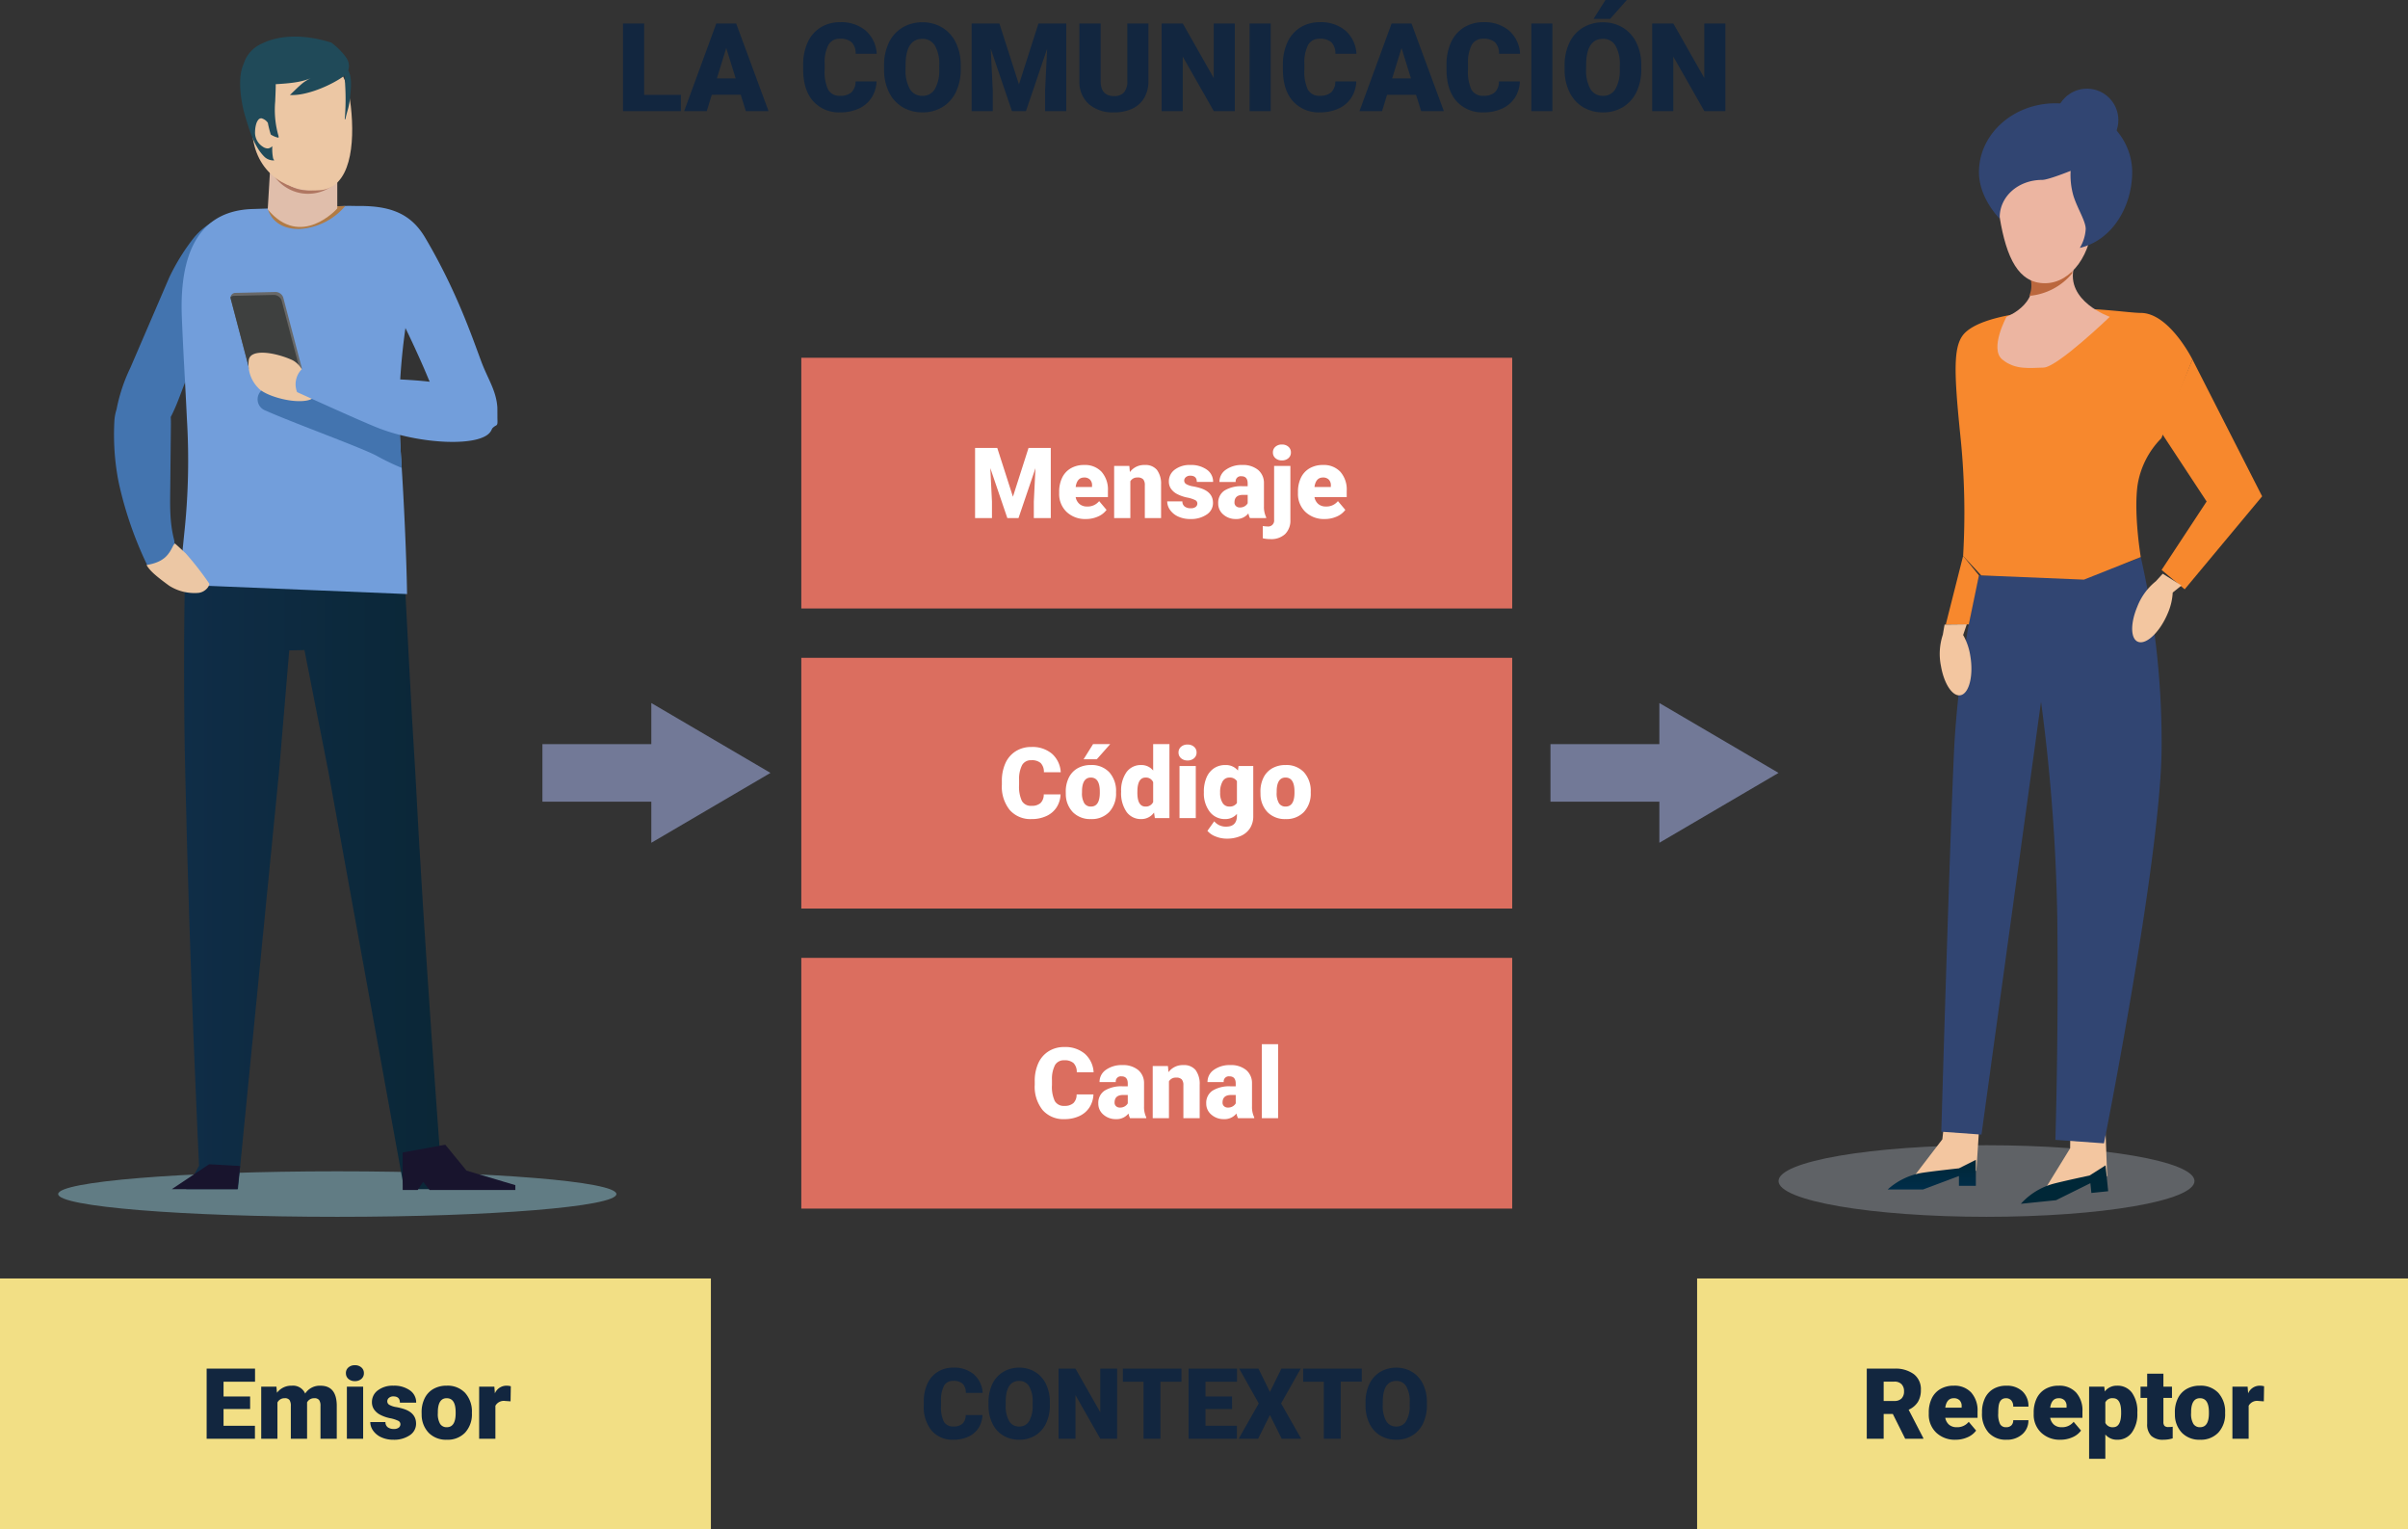 <svg xmlns="http://www.w3.org/2000/svg" xmlns:xlink="http://www.w3.org/1999/xlink" width="586" height="372.041" viewBox="0 0 586 372.041">
  <rect x="0" y="0" width="586" height="372.041" fill="#333333" stroke="none"/>
  <defs>
    <linearGradient id="linear-gradient" y1="0.5" x2="1" y2="0.5" gradientUnits="objectBoundingBox">
      <stop offset="0" stop-color="#0f2d47"/>
      <stop offset="1" stop-color="#0a2635"/>
    </linearGradient>
    <linearGradient id="linear-gradient-2" x1="415.813" y1="1" x2="415.813" gradientUnits="objectBoundingBox">
      <stop offset="0" stop-color="#002d49"/>
      <stop offset="1" stop-color="#002737"/>
    </linearGradient>
    <linearGradient id="linear-gradient-3" x1="412.168" y1="111.834" x2="412.168" y2="111.063" xlink:href="#linear-gradient-2"/>
  </defs>
  <g id="Grupo_87743" data-name="Grupo 87743" transform="translate(-514 -2257.959)">
    <path id="Trazado_111583" data-name="Trazado 111583" d="M0,0H173V61H0Z" transform="translate(709 2345)" fill="#db6e5f"/>
    <path id="Trazado_111584" data-name="Trazado 111584" d="M6.691-17.062,10.5-5.191l3.8-11.871h5.414V0H15.586V-3.984l.4-8.156L11.859,0H9.141L5-12.152l.4,8.168V0H1.289V-17.062ZM28.277.234a6.518,6.518,0,0,1-4.723-1.74,6.009,6.009,0,0,1-1.8-4.529v-.328A7.787,7.787,0,0,1,22.471-9.8a5.274,5.274,0,0,1,2.1-2.3,6.35,6.35,0,0,1,3.281-.814,5.489,5.489,0,0,1,4.219,1.658,6.516,6.516,0,0,1,1.547,4.623V-5.1H25.77A2.846,2.846,0,0,0,26.7-3.422a2.755,2.755,0,0,0,1.852.609,3.549,3.549,0,0,0,2.93-1.312l1.8,2.133A5.045,5.045,0,0,1,31.189-.369,7.069,7.069,0,0,1,28.277.234Zm-.445-10.1q-1.734,0-2.062,2.3h3.984v-.3a1.956,1.956,0,0,0-.48-1.471A1.912,1.912,0,0,0,27.832-9.867Zm11-2.812.129,1.488a4.3,4.3,0,0,1,3.621-1.723,3.618,3.618,0,0,1,2.959,1.184,5.635,5.635,0,0,1,1.014,3.563V0H42.6V-8a2.14,2.14,0,0,0-.387-1.412A1.789,1.789,0,0,0,40.8-9.867a1.883,1.883,0,0,0-1.723.914V0H35.133V-12.68ZM55.383-3.562a.912.912,0,0,0-.527-.809,8.021,8.021,0,0,0-2-.633,9.138,9.138,0,0,1-2.437-.861A4.083,4.083,0,0,1,48.949-7.16a3.092,3.092,0,0,1-.5-1.746,3.5,3.5,0,0,1,1.441-2.877,5.938,5.938,0,0,1,3.773-1.131,6.579,6.579,0,0,1,4.031,1.137,3.555,3.555,0,0,1,1.523,2.988H55.254q0-1.523-1.605-1.523a1.591,1.591,0,0,0-1.043.346,1.07,1.07,0,0,0-.422.861.982.982,0,0,0,.516.855,4.872,4.872,0,0,0,1.646.539,14.228,14.228,0,0,1,1.986.5q2.859.984,2.859,3.527A3.321,3.321,0,0,1,57.65-.855,6.758,6.758,0,0,1,53.66.234a6.9,6.9,0,0,1-2.906-.586,4.86,4.86,0,0,1-1.992-1.594,3.609,3.609,0,0,1-.715-2.121h3.691a1.526,1.526,0,0,0,.586,1.283,2.41,2.41,0,0,0,1.441.4,1.9,1.9,0,0,0,1.213-.328A1.05,1.05,0,0,0,55.383-3.562ZM68.18,0A4.459,4.459,0,0,1,67.8-1.137,3.672,3.672,0,0,1,64.758.234,4.5,4.5,0,0,1,61.711-.85a3.45,3.45,0,0,1-1.254-2.725A3.546,3.546,0,0,1,61.98-6.691a7.761,7.761,0,0,1,4.43-1.055h1.219v-.671q0-1.755-1.512-1.755a1.236,1.236,0,0,0-1.406,1.39H60.762a3.54,3.54,0,0,1,1.564-2.985,6.575,6.575,0,0,1,3.99-1.147,5.764,5.764,0,0,1,3.832,1.184A4.115,4.115,0,0,1,71.59-8.484v5.613A5.748,5.748,0,0,0,72.129-.2V0ZM65.707-2.578a2.2,2.2,0,0,0,1.225-.316,1.983,1.983,0,0,0,.7-.715V-5.637H66.48q-2.062,0-2.062,1.852a1.131,1.131,0,0,0,.363.873A1.315,1.315,0,0,0,65.707-2.578Zm12.316-10.1V.434A4.6,4.6,0,0,1,76.734,3.9a4.952,4.952,0,0,1-3.562,1.219,8.411,8.411,0,0,1-1.863-.2V1.934a7.556,7.556,0,0,0,1.113.105A1.445,1.445,0,0,0,74.063.41V-12.68ZM73.77-15.961a1.778,1.778,0,0,1,.609-1.391,2.29,2.29,0,0,1,1.582-.542,2.29,2.29,0,0,1,1.582.542,1.778,1.778,0,0,1,.609,1.391,1.778,1.778,0,0,1-.609,1.391,2.29,2.29,0,0,1-1.582.542,2.29,2.29,0,0,1-1.582-.542A1.778,1.778,0,0,1,73.77-15.961ZM86.391.234a6.518,6.518,0,0,1-4.723-1.74,6.009,6.009,0,0,1-1.8-4.529v-.328A7.787,7.787,0,0,1,80.584-9.8a5.274,5.274,0,0,1,2.1-2.3,6.35,6.35,0,0,1,3.281-.814,5.489,5.489,0,0,1,4.219,1.658,6.516,6.516,0,0,1,1.547,4.623V-5.1H83.883a2.846,2.846,0,0,0,.926,1.676,2.755,2.755,0,0,0,1.852.609,3.549,3.549,0,0,0,2.93-1.312l1.8,2.133A5.045,5.045,0,0,1,89.3-.369,7.069,7.069,0,0,1,86.391.234Zm-.445-10.1q-1.734,0-2.062,2.3h3.984v-.3a1.956,1.956,0,0,0-.48-1.471A1.912,1.912,0,0,0,85.945-9.867Z" transform="translate(750 2384)" fill="#fff"/>
    <path id="Trazado_111574" data-name="Trazado 111574" d="M0,0H173V61H0Z" transform="translate(709 2418)" fill="#db6e5f"/>
    <path id="Trazado_111575" data-name="Trazado 111575" d="M15.094-5.777a6.231,6.231,0,0,1-.961,3.146A5.8,5.8,0,0,1,11.666-.516a8.4,8.4,0,0,1-3.627.75,6.7,6.7,0,0,1-5.3-2.191A9.048,9.048,0,0,1,.809-8.145v-.844a10.328,10.328,0,0,1,.873-4.389A6.615,6.615,0,0,1,4.2-16.283a7.013,7.013,0,0,1,3.8-1.025,7.354,7.354,0,0,1,4.992,1.635,6.459,6.459,0,0,1,2.145,4.506h-4.1a3.056,3.056,0,0,0-.785-2.238,3.229,3.229,0,0,0-2.25-.68,2.457,2.457,0,0,0-2.25,1.148,7.381,7.381,0,0,0-.75,3.668v1.207a8.167,8.167,0,0,0,.686,3.9A2.509,2.509,0,0,0,8.039-2.988a3.159,3.159,0,0,0,2.168-.668A2.835,2.835,0,0,0,11-5.777Zm1.266-.68A7.484,7.484,0,0,1,17.1-9.838a5.28,5.28,0,0,1,2.121-2.279,6.388,6.388,0,0,1,3.246-.8,5.83,5.83,0,0,1,4.488,1.764,6.768,6.768,0,0,1,1.641,4.8v.141a6.566,6.566,0,0,1-1.646,4.705A5.846,5.846,0,0,1,22.488.234a5.912,5.912,0,0,1-4.348-1.623,6.348,6.348,0,0,1-1.77-4.4Zm3.949.246a4.718,4.718,0,0,0,.551,2.578,1.835,1.835,0,0,0,1.629.82q2.109,0,2.156-3.246v-.4q0-3.41-2.18-3.41-1.98,0-2.145,2.941ZM23-18h4.172l-3.258,3.68L20.7-14.326ZM29.836-6.434a7.746,7.746,0,0,1,1.3-4.746,4.282,4.282,0,0,1,3.633-1.734,3.641,3.641,0,0,1,2.859,1.336V-18H41.59V0H38.039l-.2-1.359A3.739,3.739,0,0,1,34.746.234,4.274,4.274,0,0,1,31.16-1.5,7.991,7.991,0,0,1,29.836-6.434Zm3.949.246q0,3.375,1.969,3.375a1.944,1.944,0,0,0,1.875-1.1V-8.742a1.892,1.892,0,0,0-1.852-1.125q-1.828,0-1.98,2.953ZM48,0H44.039V-12.68H48ZM43.8-15.961a1.778,1.778,0,0,1,.609-1.391A2.29,2.29,0,0,1,46-17.895a2.29,2.29,0,0,1,1.582.542,1.778,1.778,0,0,1,.609,1.391,1.778,1.778,0,0,1-.609,1.391A2.29,2.29,0,0,1,46-14.027a2.29,2.29,0,0,1-1.582-.542A1.778,1.778,0,0,1,43.8-15.961Zm6.164,9.527a8.561,8.561,0,0,1,.633-3.4,5.094,5.094,0,0,1,1.816-2.279,4.788,4.788,0,0,1,2.754-.8,3.807,3.807,0,0,1,3.094,1.336l.141-1.1h3.586V-.48a5.346,5.346,0,0,1-.779,2.912,5,5,0,0,1-2.256,1.9,8.292,8.292,0,0,1-3.422.662,7.153,7.153,0,0,1-2.7-.527,4.876,4.876,0,0,1-2-1.371L52.488.773a3.621,3.621,0,0,0,2.906,1.3q2.625,0,2.625-2.7v-.4A3.708,3.708,0,0,1,55.148.234,4.583,4.583,0,0,1,51.4-1.541a7.356,7.356,0,0,1-1.43-4.752Zm3.961.246a4.511,4.511,0,0,0,.586,2.467,1.849,1.849,0,0,0,1.641.908,2.1,2.1,0,0,0,1.863-.855V-9a2.045,2.045,0,0,0-1.84-.867,1.861,1.861,0,0,0-1.652.943A5.144,5.144,0,0,0,53.93-6.187Zm9.809-.27a7.484,7.484,0,0,1,.738-3.381A5.28,5.28,0,0,1,66.6-12.117a6.388,6.388,0,0,1,3.246-.8,5.83,5.83,0,0,1,4.488,1.764,6.768,6.768,0,0,1,1.641,4.8v.141a6.566,6.566,0,0,1-1.646,4.705A5.846,5.846,0,0,1,69.867.234,5.912,5.912,0,0,1,65.52-1.389a6.348,6.348,0,0,1-1.77-4.4Zm3.949.246a4.718,4.718,0,0,0,.551,2.578,1.835,1.835,0,0,0,1.629.82q2.109,0,2.156-3.246v-.4q0-3.41-2.18-3.41-1.98,0-2.145,2.941Z" transform="translate(757 2457)" fill="#fff"/>
    <path id="Trazado_111576" data-name="Trazado 111576" d="M0,0H173V61H0Z" transform="translate(709 2491)" fill="#db6e5f"/>
    <path id="Trazado_111577" data-name="Trazado 111577" d="M15.094-5.777a6.231,6.231,0,0,1-.961,3.146A5.8,5.8,0,0,1,11.666-.516a8.4,8.4,0,0,1-3.627.75,6.7,6.7,0,0,1-5.3-2.191A9.048,9.048,0,0,1,.809-8.145v-.844a10.328,10.328,0,0,1,.873-4.389A6.615,6.615,0,0,1,4.2-16.283a7.013,7.013,0,0,1,3.8-1.025,7.354,7.354,0,0,1,4.992,1.635,6.459,6.459,0,0,1,2.145,4.506h-4.1a3.056,3.056,0,0,0-.785-2.238,3.229,3.229,0,0,0-2.25-.68,2.457,2.457,0,0,0-2.25,1.148,7.381,7.381,0,0,0-.75,3.668v1.207a8.167,8.167,0,0,0,.686,3.9A2.509,2.509,0,0,0,8.039-2.988a3.159,3.159,0,0,0,2.168-.668A2.835,2.835,0,0,0,11-5.777ZM24,0a4.459,4.459,0,0,1-.375-1.137A3.672,3.672,0,0,1,20.578.234,4.5,4.5,0,0,1,17.531-.85a3.45,3.45,0,0,1-1.254-2.725A3.546,3.546,0,0,1,17.8-6.691a7.761,7.761,0,0,1,4.43-1.055h1.219v-.671q0-1.755-1.512-1.755a1.236,1.236,0,0,0-1.406,1.39H16.582a3.54,3.54,0,0,1,1.564-2.985,6.575,6.575,0,0,1,3.99-1.147,5.764,5.764,0,0,1,3.832,1.184A4.115,4.115,0,0,1,27.41-8.484v5.613A5.748,5.748,0,0,0,27.949-.2V0ZM21.527-2.578a2.2,2.2,0,0,0,1.225-.316,1.983,1.983,0,0,0,.7-.715V-5.637H22.3q-2.062,0-2.062,1.852a1.131,1.131,0,0,0,.363.873A1.315,1.315,0,0,0,21.527-2.578Zm11.7-10.1.129,1.488a4.3,4.3,0,0,1,3.621-1.723,3.618,3.618,0,0,1,2.959,1.184,5.635,5.635,0,0,1,1.014,3.563V0H36.984V-8A2.14,2.14,0,0,0,36.6-9.416a1.789,1.789,0,0,0-1.406-.451,1.883,1.883,0,0,0-1.723.914V0H29.52V-12.68ZM50.273,0A4.459,4.459,0,0,1,49.9-1.137,3.672,3.672,0,0,1,46.852.234,4.5,4.5,0,0,1,43.8-.85a3.45,3.45,0,0,1-1.254-2.725,3.546,3.546,0,0,1,1.523-3.117A7.761,7.761,0,0,1,48.5-7.746h1.219v-.671q0-1.755-1.512-1.755A1.236,1.236,0,0,0,46.8-8.782H42.855a3.54,3.54,0,0,1,1.564-2.985,6.575,6.575,0,0,1,3.99-1.147,5.764,5.764,0,0,1,3.832,1.184,4.115,4.115,0,0,1,1.441,3.246v5.613A5.748,5.748,0,0,0,54.223-.2V0ZM47.8-2.578a2.2,2.2,0,0,0,1.225-.316,1.983,1.983,0,0,0,.7-.715V-5.637H48.574q-2.062,0-2.062,1.852a1.131,1.131,0,0,0,.363.873A1.315,1.315,0,0,0,47.8-2.578ZM60.035,0H56.074V-18h3.961Z" transform="translate(765 2530)" fill="#fff"/>
    <path id="Trazado_111578" data-name="Trazado 111578" d="M15.094-5.777a6.231,6.231,0,0,1-.961,3.146A5.8,5.8,0,0,1,11.666-.516a8.4,8.4,0,0,1-3.627.75,6.7,6.7,0,0,1-5.3-2.191A9.048,9.048,0,0,1,.809-8.145v-.844a10.328,10.328,0,0,1,.873-4.389A6.615,6.615,0,0,1,4.2-16.283a7.013,7.013,0,0,1,3.8-1.025,7.354,7.354,0,0,1,4.992,1.635,6.459,6.459,0,0,1,2.145,4.506h-4.1a3.056,3.056,0,0,0-.785-2.238,3.229,3.229,0,0,0-2.25-.68,2.457,2.457,0,0,0-2.25,1.148,7.381,7.381,0,0,0-.75,3.668v1.207a8.167,8.167,0,0,0,.686,3.9A2.509,2.509,0,0,0,8.039-2.988a3.159,3.159,0,0,0,2.168-.668A2.835,2.835,0,0,0,11-5.777Zm16.395-2.4a10.062,10.062,0,0,1-.926,4.418A6.842,6.842,0,0,1,27.932-.8,7.326,7.326,0,0,1,24.047.234a7.429,7.429,0,0,1-3.867-1,6.831,6.831,0,0,1-2.631-2.865,9.772,9.772,0,0,1-.99-4.277v-.961a10.106,10.106,0,0,1,.92-4.424,6.825,6.825,0,0,1,2.637-2.959A7.377,7.377,0,0,1,24.023-17.3a7.3,7.3,0,0,1,3.867,1.031,6.948,6.948,0,0,1,2.643,2.936,9.816,9.816,0,0,1,.955,4.365ZM27.3-8.895a7.175,7.175,0,0,0-.85-3.861,2.725,2.725,0,0,0-2.432-1.318q-3.094,0-3.27,4.641L20.742-8.18a7.379,7.379,0,0,0,.832,3.855,2.721,2.721,0,0,0,2.473,1.348,2.688,2.688,0,0,0,2.4-1.324A7.178,7.178,0,0,0,27.3-8.109ZM47.859,0H43.77L37.723-10.617V0H33.609V-17.062h4.113L43.758-6.445V-17.062h4.1ZM63.516-13.887H58.395V0H54.281V-13.887H49.254v-3.176H63.516ZM75.832-7.242H69.363v4.078H77V0H65.25V-17.062H77.027v3.176H69.363v3.6h6.469Zm9.211-4.148,2.789-5.672h4.7L87.762-8.6,92.66,0H87.914L85.043-5.777,82.172,0H77.438l4.887-8.6-4.758-8.461h4.688Zm22.348-2.5H102.27V0H98.156V-13.887H93.129v-3.176h14.262ZM123.246-8.18a10.062,10.062,0,0,1-.926,4.418A6.842,6.842,0,0,1,119.689-.8,7.326,7.326,0,0,1,115.8.234a7.429,7.429,0,0,1-3.867-1,6.831,6.831,0,0,1-2.631-2.865,9.772,9.772,0,0,1-.99-4.277v-.961a10.106,10.106,0,0,1,.92-4.424,6.825,6.825,0,0,1,2.637-2.959,7.377,7.377,0,0,1,3.908-1.043,7.3,7.3,0,0,1,3.867,1.031,6.948,6.948,0,0,1,2.643,2.936,9.816,9.816,0,0,1,.955,4.365Zm-4.184-.715a7.175,7.175,0,0,0-.85-3.861,2.725,2.725,0,0,0-2.432-1.318q-3.094,0-3.27,4.641L112.5-8.18a7.379,7.379,0,0,0,.832,3.855A2.721,2.721,0,0,0,115.8-2.977a2.688,2.688,0,0,0,2.4-1.324,7.178,7.178,0,0,0,.855-3.809Z" transform="translate(738 2608)" fill="#12263f"/>
    <path id="Trazado_111585" data-name="Trazado 111585" d="M6.753-3.955H15.7V0H1.611V-21.328H6.753Zm23.511-.029H23.218L21.987,0H16.494l7.822-21.328H29.15L37.031,0H31.509Zm-5.815-3.97h4.585l-2.3-7.4Zm38.862.732a7.789,7.789,0,0,1-1.2,3.933A7.249,7.249,0,0,1,59.026-.645a10.5,10.5,0,0,1-4.534.938,8.375,8.375,0,0,1-6.621-2.739q-2.417-2.739-2.417-7.734v-1.055a12.91,12.91,0,0,1,1.091-5.486,8.269,8.269,0,0,1,3.142-3.633,8.767,8.767,0,0,1,4.746-1.282,9.193,9.193,0,0,1,6.24,2.043,8.074,8.074,0,0,1,2.681,5.632H58.228a3.82,3.82,0,0,0-.981-2.8,4.037,4.037,0,0,0-2.812-.85,3.071,3.071,0,0,0-2.812,1.436,9.226,9.226,0,0,0-.937,4.585v1.509A10.209,10.209,0,0,0,51.541-5.2a3.136,3.136,0,0,0,2.952,1.465A3.948,3.948,0,0,0,57.2-4.57a3.544,3.544,0,0,0,1-2.651Zm20.493-3A12.577,12.577,0,0,1,82.646-4.7,8.553,8.553,0,0,1,79.358-1,9.157,9.157,0,0,1,74.5.293,9.286,9.286,0,0,1,69.668-.959a8.538,8.538,0,0,1-3.289-3.582,12.215,12.215,0,0,1-1.238-5.347v-1.2a12.633,12.633,0,0,1,1.15-5.53,8.532,8.532,0,0,1,3.3-3.7,9.221,9.221,0,0,1,4.885-1.3,9.131,9.131,0,0,1,4.834,1.289,8.685,8.685,0,0,1,3.3,3.669A12.27,12.27,0,0,1,83.8-11.206Zm-5.229-.894a8.969,8.969,0,0,0-1.062-4.827,3.406,3.406,0,0,0-3.04-1.648q-3.867,0-4.087,5.8l-.015,1.567a9.224,9.224,0,0,0,1.04,4.819A3.4,3.4,0,0,0,74.5-3.721a3.36,3.36,0,0,0,3-1.655,8.972,8.972,0,0,0,1.069-4.761Zm14.634-10.21L97.969-6.489l4.746-14.839h6.768V0h-5.156V-4.98l.5-10.2L99.668,0h-3.4L91.1-15.19l.5,10.21V0H86.455V-21.328Zm36.27,0v13.96a8.023,8.023,0,0,1-1.011,4.109,6.548,6.548,0,0,1-2.9,2.644A10.218,10.218,0,0,1,121.1.293a8.827,8.827,0,0,1-6.138-2.021,7.21,7.21,0,0,1-2.285-5.537V-21.328h5.171V-7.163q.088,3.5,3.252,3.5a3.148,3.148,0,0,0,2.417-.879,4.108,4.108,0,0,0,.82-2.856V-21.328ZM150.5,0h-5.112l-7.559-13.271V0h-5.142V-21.328h5.142l7.544,13.271V-21.328H150.5Zm8.73,0H154.1V-21.328h5.127Zm20.83-7.222a7.789,7.789,0,0,1-1.2,3.933,7.249,7.249,0,0,1-3.083,2.644,10.5,10.5,0,0,1-4.534.938,8.375,8.375,0,0,1-6.621-2.739Q162.2-5.186,162.2-10.181v-1.055a12.91,12.91,0,0,1,1.091-5.486,8.269,8.269,0,0,1,3.142-3.633,8.767,8.767,0,0,1,4.746-1.282,9.193,9.193,0,0,1,6.24,2.043A8.074,8.074,0,0,1,180.1-13.96h-5.127a3.82,3.82,0,0,0-.981-2.8,4.037,4.037,0,0,0-2.812-.85,3.071,3.071,0,0,0-2.812,1.436,9.226,9.226,0,0,0-.937,4.585v1.509a10.209,10.209,0,0,0,.857,4.878,3.136,3.136,0,0,0,2.952,1.465,3.948,3.948,0,0,0,2.71-.835,3.544,3.544,0,0,0,1-2.651ZM194.6-3.984h-7.046L186.328,0h-5.493l7.822-21.328h4.834L201.372,0H195.85Zm-5.815-3.97h4.585l-2.3-7.4Zm31.084.732a7.789,7.789,0,0,1-1.2,3.933,7.249,7.249,0,0,1-3.083,2.644,10.5,10.5,0,0,1-4.534.938,8.375,8.375,0,0,1-6.621-2.739q-2.417-2.739-2.417-7.734v-1.055a12.91,12.91,0,0,1,1.091-5.486,8.269,8.269,0,0,1,3.142-3.633A8.767,8.767,0,0,1,211-21.636a9.193,9.193,0,0,1,6.24,2.043,8.074,8.074,0,0,1,2.681,5.632H214.79a3.82,3.82,0,0,0-.981-2.8,4.037,4.037,0,0,0-2.812-.85,3.071,3.071,0,0,0-2.812,1.436,9.226,9.226,0,0,0-.937,4.585v1.509A10.209,10.209,0,0,0,208.1-5.2a3.136,3.136,0,0,0,2.952,1.465,3.948,3.948,0,0,0,2.71-.835,3.544,3.544,0,0,0,1-2.651ZM227.783,0h-5.127V-21.328h5.127Zm21.636-10.225A12.577,12.577,0,0,1,248.262-4.7,8.553,8.553,0,0,1,244.973-1a9.157,9.157,0,0,1-4.856,1.3,9.286,9.286,0,0,1-4.834-1.252,8.538,8.538,0,0,1-3.289-3.582,12.215,12.215,0,0,1-1.238-5.347v-1.2a12.633,12.633,0,0,1,1.15-5.53,8.532,8.532,0,0,1,3.3-3.7,9.221,9.221,0,0,1,4.885-1.3,9.131,9.131,0,0,1,4.834,1.289,8.685,8.685,0,0,1,3.3,3.669,12.27,12.27,0,0,1,1.194,5.457Zm-5.229-.894a8.969,8.969,0,0,0-1.062-4.827,3.406,3.406,0,0,0-3.04-1.648q-3.867,0-4.087,5.8l-.015,1.567a9.224,9.224,0,0,0,1.04,4.819,3.4,3.4,0,0,0,3.091,1.685,3.36,3.36,0,0,0,3-1.655,8.972,8.972,0,0,0,1.069-4.761Zm-3.5-15.923H245.9l-4.072,4.6-4.028-.007ZM269.883,0h-5.112l-7.559-13.271V0H252.07V-21.328h5.142l7.544,13.271V-21.328h5.127Z" transform="translate(664 2285)" fill="#12263f"/>
    <g id="Grupo_87386" data-name="Grupo 87386" transform="translate(-2931.412 1602.479)">
      <ellipse id="Elipse_4387" data-name="Elipse 4387" cx="67.922" cy="5.536" rx="67.922" ry="5.536" transform="translate(3459.569 940.45)" fill="#81aebb" opacity="0.6"/>
      <path id="Trazado_110055" data-name="Trazado 110055" d="M3498.424,763.228a.5.5,0,0,0,.479-.361l3.37-12.309a.484.484,0,0,0-.353-.594.5.5,0,0,0-.61.344l-3.369,12.309a.484.484,0,0,0,.353.594A.525.525,0,0,0,3498.424,763.228Z" transform="translate(21.024 46.898)" fill="#474985"/>
      <path id="Trazado_110056" data-name="Trazado 110056" d="M3479.678,748.03l53.11-1.517c.556,9.793,1.848,36.8,2.836,51.784,2.155,41.9,6.2,95.227,6.2,95.227l6.042,6.257h-14.938L3514.5,798.3l-5.847-29.676-3.7.074-2.488,29.6-10,101.485h-12.583l3.122-5.708s-2.311-47.234-3.361-95.777C3479.289,785.16,3479.236,760.279,3479.678,748.03Z" transform="translate(10.848 45.015)" fill="url(#linear-gradient)"/>
      <path id="Trazado_110057" data-name="Trazado 110057" d="M3468.43,742.994a11.27,11.27,0,0,1,.539-2.971,40.707,40.707,0,0,1,3.344-10.086q4.754-11.04,9.51-22.079a50.96,50.96,0,0,1,5.434-8.909c3.982-5.369,9.9-7.132,17.349-7.106,3.475.011-5.784,13.993-7.993,17.409-3.268,5.05-4.336,11.184-9.423,20.729-1.7,3.192-3.055,8.145-5.042,11.906.045.69.047,1.387.041,2.07q-.075,7.4-.15,14.794c-.045,4.46-.2,8.623.921,12.964a4.621,4.621,0,0,1-1.859,4.861,7.172,7.172,0,0,1-4.482,1.746,91.42,91.42,0,0,1-7.15-20.593q-.448-2.266-.717-4.559A60.618,60.618,0,0,1,3468.43,742.994Z" transform="translate(4.811 15.05)" fill="#4374af"/>
      <path id="Trazado_110058" data-name="Trazado 110058" d="M3478.706,783.147l55.277,2.282c-.149-9.71-.813-23.219-1.3-30.7-.041-.478-.059-.94-.078-1.382-.339-4.808-.529-9.53-.469-14.572,0-.5,0-1,.021-1.5.042-1.977.144-4.013.3-6.123.251-3.424.637-7.056,1.212-11.009.8-5.511,4.234-13.27,3.346-17.525-1.112-5.154-5.7-9.139-11.3-10.781a20.16,20.16,0,0,0-6.446-.841l-22.972.759c-15.834.523-17.529,15.758-17.125,26.234.317,8.3.859,16.61,1.239,24.926a166.546,166.546,0,0,1-.7,28.258C3479.4,774.454,3478.774,779.8,3478.706,783.147Z" transform="translate(10.489 14.581)" fill="#729edb"/>
      <path id="Trazado_110059" data-name="Trazado 110059" d="M3492.8,726.846c6.968,3.113,23.745,9.169,27.16,11.071a59.827,59.827,0,0,0,6.037,2.9c-.039-.478-.057-.94-.075-1.382-.339-4.808-.531-9.53-.469-14.572a122.973,122.973,0,0,1-18.618-5.48c-1.875-.769-8.58-4.445-9.868-2.389a21.882,21.882,0,0,1-4.884,4.815A2.9,2.9,0,0,0,3492.8,726.846Z" transform="translate(17.181 28.498)" fill="#4374af"/>
      <path id="Trazado_110060" data-name="Trazado 110060" d="M3486.676,705.729a1.757,1.757,0,0,0,.031.457l4.457,16.9a2.02,2.02,0,0,0,1.946,1.375l9.64-.22a1.645,1.645,0,0,0,.824-.257l0-.019a1.065,1.065,0,0,0,.365-1.177l-4.453-16.916a1.993,1.993,0,0,0-1.929-1.351l-9.642.218A1.186,1.186,0,0,0,3486.676,705.729Z" transform="translate(14.856 21.996)" fill="#686868"/>
      <path id="Trazado_110061" data-name="Trazado 110061" d="M3486.676,705.474a1.757,1.757,0,0,0,.031.457l4.457,16.9a2.02,2.02,0,0,0,1.946,1.375l9.64-.22a1.645,1.645,0,0,0,.824-.257l0-.019a.888.888,0,0,0-.031-.455l-4.452-16.915a2.009,2.009,0,0,0-1.951-1.356l-9.64.218A1.455,1.455,0,0,0,3486.676,705.474Z" transform="translate(14.856 22.25)" fill="#3e403f"/>
      <path id="Trazado_110062" data-name="Trazado 110062" d="M3499.907,715.752c3.293,1.438,3.807,6.087,5.1,7.745,1.563,2.006-1.628,2.653-5.09,2.225-3.1-.382-6.894-1.687-8.13-3.152a8.134,8.134,0,0,1-2.267-6.48C3489.617,713.021,3495.608,713.875,3499.907,715.752Z" transform="translate(16.411 27.228)" fill="#ecc7a4"/>
      <path id="Trazado_110063" data-name="Trazado 110063" d="M3498.09,731.052c1.265-1.437,2.6-.384,4.466.175,6.7,2,18.311,1.513,26.965,2.536-.587-1.378-1.133-2.7-1.652-3.881-5.116-11.622-8.137-16.538-10.1-20.7-1.836-3.889-10.2-18.037-6.771-18.15,8.731-.288,13.888,1.689,17.438,7.7,7.449,12.62,11.151,23.4,13.613,30.029,1.592,4.288,3.639,7.041,3.942,11.2.014.119.014,2.816.022,2.94.094,1.98-.251,1.09-1.27,2.236-.1.2-.193.4-.311.608-2.271,4.025-17.449,3.256-27.62-.8-4.828-1.924-19.561-8.659-19.561-8.659A5.221,5.221,0,0,1,3498.09,731.052Z" transform="translate(20.455 14.59)" fill="#729edb"/>
      <path id="Trazado_110064" data-name="Trazado 110064" d="M3492.518,691.624a5.569,5.569,0,0,0,.548,1.385c1.2,2.288,3.838,3.7,7.294,3.582a15.7,15.7,0,0,0,10.746-5.285c.1-.1.195-.211.274-.3Z" transform="translate(18.06 14.589)" fill="#b17b45"/>
      <path id="Trazado_110065" data-name="Trazado 110065" d="M3509.436,683.871v11.646s-8.823,9.973-16.927.232l.708-11.879Z" transform="translate(18.055 10.68)" fill="#e0beab"/>
      <path id="Trazado_110066" data-name="Trazado 110066" d="M3500.22,690.656c.215.031.434.056.654.073a9.887,9.887,0,0,0,7.256-2.288.392.392,0,0,0,.007-.594.5.5,0,0,0-.659-.034,8.99,8.99,0,0,1-13.066-1.6.51.51,0,0,0-.652-.119.388.388,0,0,0-.1.582A10.117,10.117,0,0,0,3500.22,690.656Z" transform="translate(18.636 11.858)" fill="#b07762"/>
      <path id="Trazado_110067" data-name="Trazado 110067" d="M3514.086,679.957c1.059,9.5-.135,19.774-7.372,20.444-7.525.7-15.472-3.728-16.531-13.227s3.887-18.472,11.047-20.04S3513.027,670.458,3514.086,679.957Z" transform="translate(16.702 1.348)" fill="#ecc7a4"/>
      <path id="Trazado_110068" data-name="Trazado 110068" d="M3514.479,672.627a3.414,3.414,0,0,0-.5-3.12,7.619,7.619,0,0,0-.522-.726,18.8,18.8,0,0,0-3.166-3c-.037.006-.079.006-.113.014-5.477-1.729-11.812-2.147-16.765.314a7.923,7.923,0,0,0-4.393,4.943c-1.285,2.722-.9,7.109-.2,10.406.189.9.4,1.714.611,2.4.965,3.166,2.2,7.459,4.752,9.859a3.181,3.181,0,0,0,2.172.782c.042-.009.079-.016.113-.022-.089-.144-.184-.294-.268-.452a11.943,11.943,0,0,1-.2-2.989,1.741,1.741,0,0,1-1.057.563,2.189,2.189,0,0,1-1.254-.426,4.067,4.067,0,0,1-1.886-3.661,7.559,7.559,0,0,1,.228-1.694c.006-.008.006-.02.014-.028a2.945,2.945,0,0,1,.548-1.164.965.965,0,0,1,.745-.371,2.711,2.711,0,0,1,1.5,1c.029.04.056.081.082.115q.121.68.291,1.338c.118.508.268,1.016.423,1.509a5.724,5.724,0,0,0,1.878.774l.026-.328a22.963,22.963,0,0,1-.832-8.522c.026-.706.061-1.412.083-2.118.026-.658.045-1.308.045-1.96l-.006-.1c2.98-.192,6.013-.385,8.567-1.48a10.192,10.192,0,0,0-2.6,1.734c-.262.226-.511.458-.757.692-.593.562-1.163,1.138-1.756,1.674,3.392.246,8.457-1.661,11.9-3.771.5-.31.955-.618,1.375-.926l.013.014.014.02q.1,1.119.148,2.27a55.631,55.631,0,0,1-.107,8.289,1.248,1.248,0,0,1,.16.014c.14-.728.344-1.434.536-2.14a15.938,15.938,0,0,0,.587-2.941C3515.069,677.426,3515.538,674.471,3514.479,672.627Z" transform="translate(15.678 0)" fill="#204a59"/>
      <path id="Trazado_110069" data-name="Trazado 110069" d="M3482.986,746.435h0c-.833-.76-1.731-1.623-2.623-2.4a2.551,2.551,0,0,0-.36.447c-1.1,2.2-2.146,4.081-6.55,4.81.748,1.152,1.443,2.063,5.5,5.017a11.491,11.491,0,0,0,7.154,1.757c1.5-.164,2.649-1.448,2.627-2.248A74.929,74.929,0,0,0,3482.986,746.435Z" transform="translate(7.609 43.657)" fill="#ecc7a4"/>
      <path id="Trazado_110070" data-name="Trazado 110070" d="M3486.514,841.6l7.546.428-.647,5.637h-15.984Z" transform="translate(9.789 97.133)" fill="#18142d"/>
      <path id="Trazado_110071" data-name="Trazado 110071" d="M3541.139,849.545h-20.858l-1.576-1.987-1.334,1.987h-3.645v-9.129l10.37-1.886,5.159,6.3,11.885,3.534Z" transform="translate(29.684 95.451)" fill="#18142d"/>
    </g>
    <g id="Grupo_87398" data-name="Grupo 87398" transform="translate(-2477.068 1886.97)">
      <g id="Grupo_87387" data-name="Grupo 87387" transform="translate(3423.885 649.616)">
        <ellipse id="Elipse_4388" data-name="Elipse 4388" cx="50.613" cy="8.707" rx="50.613" ry="8.707" transform="translate(0 0)" fill="#c7d0dd" opacity="0.3"/>
      </g>
      <g id="Grupo_87397" data-name="Grupo 87397" transform="translate(3450.451 392.563)">
        <path id="Trazado_110092" data-name="Trazado 110092" d="M3322.668,556.835l-15.715,2.06,7.437-9.709,1.674-15.005h8.146l-.867,12.357Z" transform="translate(-3301.092 -293.576)" fill="#f3c6a0"/>
        <path id="Trazado_110093" data-name="Trazado 110093" d="M3320.84,548.015s-6.4.695-8.979,1.1a16.475,16.475,0,0,0-8.358,4.045h8.605l8.731-3.274v2.391h4.116v-6.325Z" transform="translate(-3303.503 -285.345)" fill="url(#linear-gradient-2)"/>
        <path id="Trazado_110094" data-name="Trazado 110094" d="M3341.285,557.623l-15.424,3.646,6.412-10.415.141-15.1,8.1-.828.394,12.381Z" transform="translate(-3287.876 -293.053)" fill="#f3c6a0"/>
        <path id="Trazado_110095" data-name="Trazado 110095" d="M3339.3,549.212s-6.294,1.341-8.823,2.01a16.475,16.475,0,0,0-7.9,4.873l8.561-.873,8.354-4.145.243,2.38,4.094-.42-.644-6.293Z" transform="translate(-3290.171 -284.795)" fill="url(#linear-gradient-3)"/>
        <path id="Trazado_110096" data-name="Trazado 110096" d="M3350.769,602.27l-11.823-.844s.781-25.141.469-53.383a448.807,448.807,0,0,0-3.964-53.222l-14.492,105.321-9.781-.7s2.121-72.993,3.182-94.228a245.049,245.049,0,0,1,5.985-41.117s13.648.342,23.215-.336a44.965,44.965,0,0,0,16.164-4.127,202.828,202.828,0,0,1,5.07,46C3364.795,532.055,3350.769,602.27,3350.769,602.27Z" transform="translate(-3298.138 -345.682)" fill="#314572"/>
        <path id="Trazado_110097" data-name="Trazado 110097" d="M3358.288,484.508,3344.464,490l-25-1.03-4.409-4.737a180.524,180.524,0,0,0-.693-29.45c-1.707-16.788-1.675-22.374,1.434-25.1s10.012-4.484,21.29-5.452c8.4-.722,18.249.88,21.2.88,6.913,0,12.569,11.312,12.569,11.312l-7.546,19.166a20.753,20.753,0,0,0-5.835,11.657C3356.578,474.375,3358.288,484.508,3358.288,484.508Z" transform="translate(-3296.702 -370.556)" fill="#f7882d"/>
        <path id="Trazado_110098" data-name="Trazado 110098" d="M3350.235,431.334l-7.5,17.91,10.956,16.653-10.956,16.653,5.615,4.713L3367.2,464.64Z" transform="translate(-3276.08 -365.463)" fill="#f7882d"/>
        <path id="Trazado_110099" data-name="Trazado 110099" d="M3317.421,476.126h-5.595l4.215-16.653,3.852,4.737Z" transform="translate(-3297.686 -345.794)" fill="#f7882d"/>
        <path id="Trazado_110100" data-name="Trazado 110100" d="M3346.568,432.814s-12.778,12.294-16.13,12.36-6.913.629-10.054-1.99,1.047-10.37,1.047-10.37,9.845-3.77,4.818-12.149,13.807-8.379,11.616,0S3346.568,432.814,3346.568,432.814Z" transform="translate(-3292.522 -377.313)" fill="#ecb5a1"/>
        <path id="Trazado_110101" data-name="Trazado 110101" d="M3334.945,422.255a8.888,8.888,0,0,1,.265-1.59c2.19-8.379-16.643-8.379-11.616,0,1.733,2.888,1.7,5.228.909,7.056A15.236,15.236,0,0,0,3334.945,422.255Z" transform="translate(-3290.059 -377.313)" fill="#bb673d"/>
        <path id="Trazado_110102" data-name="Trazado 110102" d="M3342.237,417.583c0,8.85-5.185,16.025-11.581,16.025s-9.367-6.031-11.025-16.025c-1.448-8.731,4.628-16.025,11.025-16.025S3342.237,408.733,3342.237,417.583Z" transform="translate(-3292.381 -386.275)" fill="#ecb5a1"/>
        <path id="Trazado_110103" data-name="Trazado 110103" d="M3335.215,394.653c-10.3,0-18.642,7.5-18.642,16.759,0,3.984,1.978,8.031,5.048,11.349,0-.119,0-.238,0-.352,0-5.09,4.517-9.113,10.357-9.113,1.46,0,6.906-2.2,6.906-2.2a18.227,18.227,0,0,0,.649,5.967c.938,3.107,3.018,6.215,3.018,8.17a9.916,9.916,0,0,1-1.438,4.611c8.1-1.933,12.75-10.314,12.75-18.436C3353.858,402.156,3345.513,394.653,3335.215,394.653Z" transform="translate(-3294.366 -391.102)" fill="#314572"/>
        <circle id="Elipse_4393" data-name="Elipse 4393" cx="7.641" cy="7.641" r="7.641" transform="translate(40.849)" fill="#314572"/>
        <path id="Trazado_110104" data-name="Trazado 110104" d="M3350.527,464.892l-4.57-2.87-1.688,1.842a14.786,14.786,0,0,0-4.512,6.2c-1.8,4.29-1.611,8.136.433,8.592s5.163-2.654,6.968-6.944a14.638,14.638,0,0,0,1.231-5.111Z" transform="translate(-3279.028 -344.013)" fill="#f3c6a0"/>
        <path id="Trazado_110105" data-name="Trazado 110105" d="M3317.523,469.275l-5.4.058-.425,2.462a14.794,14.794,0,0,0-.447,7.652c.8,4.584,3.044,7.715,5.01,6.993s2.909-5.026,2.107-9.609a14.686,14.686,0,0,0-1.726-4.964Z" transform="translate(-3298.284 -338.943)" fill="#f3c6a0"/>
      </g>
    </g>
    <path id="Trazado_111579" data-name="Trazado 111579" d="M0,0H173V61H0Z" transform="translate(514 2569)" fill="#f2df85"/>
    <path id="Trazado_111580" data-name="Trazado 111580" d="M11.871-7.242H5.4v4.078h7.641V0H1.289V-17.062H13.066v3.176H5.4v3.6h6.469Zm6.4-5.437.129,1.488a4.36,4.36,0,0,1,3.621-1.723A3.21,3.21,0,0,1,25.266-11a4.22,4.22,0,0,1,3.727-1.91q3.855,0,3.961,4.664V0H28.992V-8a2.417,2.417,0,0,0-.328-1.418,1.4,1.4,0,0,0-1.2-.445,1.871,1.871,0,0,0-1.746,1.043l.012.164V0H21.773V-7.98a2.541,2.541,0,0,0-.316-1.441,1.393,1.393,0,0,0-1.207-.445,1.894,1.894,0,0,0-1.734,1.043V0H14.566V-12.68ZM39.375,0H35.414V-12.68h3.961Zm-4.2-15.961a1.778,1.778,0,0,1,.609-1.391,2.29,2.29,0,0,1,1.582-.542,2.29,2.29,0,0,1,1.582.542,1.778,1.778,0,0,1,.609,1.391,1.778,1.778,0,0,1-.609,1.391,2.29,2.29,0,0,1-1.582.542,2.29,2.29,0,0,1-1.582-.542A1.778,1.778,0,0,1,35.18-15.961Zm13.266,12.4a.912.912,0,0,0-.527-.809,8.021,8.021,0,0,0-2-.633,9.138,9.138,0,0,1-2.437-.861A4.083,4.083,0,0,1,42.012-7.16a3.092,3.092,0,0,1-.5-1.746,3.5,3.5,0,0,1,1.441-2.877,5.938,5.938,0,0,1,3.773-1.131,6.579,6.579,0,0,1,4.031,1.137,3.555,3.555,0,0,1,1.523,2.988H48.316q0-1.523-1.605-1.523a1.591,1.591,0,0,0-1.043.346,1.07,1.07,0,0,0-.422.861.982.982,0,0,0,.516.855,4.872,4.872,0,0,0,1.646.539,14.228,14.228,0,0,1,1.986.5q2.859.984,2.859,3.527A3.321,3.321,0,0,1,50.713-.855a6.758,6.758,0,0,1-3.99,1.09,6.9,6.9,0,0,1-2.906-.586,4.86,4.86,0,0,1-1.992-1.594,3.609,3.609,0,0,1-.715-2.121H44.8a1.526,1.526,0,0,0,.586,1.283,2.41,2.41,0,0,0,1.441.4,1.9,1.9,0,0,0,1.213-.328A1.05,1.05,0,0,0,48.445-3.562ZM53.6-6.457a7.484,7.484,0,0,1,.738-3.381,5.28,5.28,0,0,1,2.121-2.279,6.388,6.388,0,0,1,3.246-.8A5.83,5.83,0,0,1,64.2-11.15a6.768,6.768,0,0,1,1.641,4.8v.141a6.566,6.566,0,0,1-1.646,4.705A5.846,5.846,0,0,1,59.73.234a5.912,5.912,0,0,1-4.348-1.623,6.348,6.348,0,0,1-1.77-4.4Zm3.949.246A4.718,4.718,0,0,0,58.1-3.633a1.835,1.835,0,0,0,1.629.82q2.109,0,2.156-3.246v-.4q0-3.41-2.18-3.41-1.98,0-2.145,2.941Zm17.7-2.895-1.3-.094a2.336,2.336,0,0,0-2.391,1.172V0H67.605V-12.68h3.7l.129,1.629a3.058,3.058,0,0,1,2.777-1.863,3.851,3.851,0,0,1,1.1.141Z" transform="translate(563 2608)" fill="#12263f"/>
    <path id="Trazado_111581" data-name="Trazado 111581" d="M0,0H173V61H0Z" transform="translate(927 2569)" fill="#f2df85"/>
    <path id="Trazado_111582" data-name="Trazado 111582" d="M7.629-6.035H5.4V0H1.289V-17.062H8a7.5,7.5,0,0,1,4.746,1.346,4.561,4.561,0,0,1,1.711,3.8,5.54,5.54,0,0,1-.721,2.95,5.115,5.115,0,0,1-2.256,1.9L15.047-.176V0H10.641ZM5.4-9.2H8a2.335,2.335,0,0,0,1.764-.617,2.384,2.384,0,0,0,.592-1.721,2.412,2.412,0,0,0-.6-1.733A2.313,2.313,0,0,0,8-13.9H5.4ZM22.9.234a6.518,6.518,0,0,1-4.723-1.74,6.009,6.009,0,0,1-1.8-4.529v-.328A7.787,7.787,0,0,1,17.092-9.8a5.274,5.274,0,0,1,2.1-2.3,6.35,6.35,0,0,1,3.281-.814A5.489,5.489,0,0,1,26.7-11.256a6.516,6.516,0,0,1,1.547,4.623V-5.1H20.391a2.846,2.846,0,0,0,.926,1.676,2.755,2.755,0,0,0,1.852.609A3.549,3.549,0,0,0,26.1-4.125l1.8,2.133A5.045,5.045,0,0,1,25.811-.369,7.069,7.069,0,0,1,22.9.234Zm-.445-10.1q-1.734,0-2.062,2.3h3.984v-.3a1.956,1.956,0,0,0-.48-1.471A1.912,1.912,0,0,0,22.453-9.867ZM35.191-2.812a1.756,1.756,0,0,0,1.289-.451,1.654,1.654,0,0,0,.445-1.26h3.7A4.384,4.384,0,0,1,39.135-1.1,5.558,5.558,0,0,1,35.285.234,5.627,5.627,0,0,1,30.926-1.5a6.834,6.834,0,0,1-1.594-4.8v-.164a7.723,7.723,0,0,1,.709-3.393,5.162,5.162,0,0,1,2.045-2.262,6.1,6.1,0,0,1,3.164-.791,5.488,5.488,0,0,1,3.926,1.371,4.863,4.863,0,0,1,1.453,3.715h-3.7a2.168,2.168,0,0,0-.48-1.512,1.658,1.658,0,0,0-1.289-.527q-1.535,0-1.793,1.957A13.809,13.809,0,0,0,33.281-6.2a5.424,5.424,0,0,0,.457,2.648A1.582,1.582,0,0,0,35.191-2.812ZM48.434.234a6.518,6.518,0,0,1-4.723-1.74,6.009,6.009,0,0,1-1.8-4.529v-.328A7.787,7.787,0,0,1,42.627-9.8a5.274,5.274,0,0,1,2.1-2.3,6.35,6.35,0,0,1,3.281-.814,5.489,5.489,0,0,1,4.219,1.658,6.516,6.516,0,0,1,1.547,4.623V-5.1H45.926a2.846,2.846,0,0,0,.926,1.676,2.755,2.755,0,0,0,1.852.609,3.549,3.549,0,0,0,2.93-1.312l1.8,2.133A5.045,5.045,0,0,1,51.346-.369,7.069,7.069,0,0,1,48.434.234Zm-.445-10.1q-1.734,0-2.062,2.3H49.91v-.3a1.956,1.956,0,0,0-.48-1.471A1.912,1.912,0,0,0,47.988-9.867ZM67.137-6.246a7.646,7.646,0,0,1-1.33,4.717A4.264,4.264,0,0,1,62.215.234a3.655,3.655,0,0,1-2.871-1.277V4.875H55.395V-12.68h3.691l.117,1.172a3.656,3.656,0,0,1,2.988-1.406,4.3,4.3,0,0,1,3.645,1.729,7.741,7.741,0,0,1,1.3,4.752Zm-3.949-.246q0-3.375-1.969-3.375a1.859,1.859,0,0,0-1.875,1.008v4.992a1.919,1.919,0,0,0,1.9,1.055q1.887,0,1.945-3.258Zm10.289-9.34v3.152h2.086v2.742H73.477v5.8a1.481,1.481,0,0,0,.258,1,1.383,1.383,0,0,0,1.02.281,5.793,5.793,0,0,0,.984-.07V-.105a7.288,7.288,0,0,1-2.227.34A4.137,4.137,0,0,1,70.5-.727a3.939,3.939,0,0,1-.973-2.918V-9.937H67.91V-12.68h1.617v-3.152Zm2.789,9.375A7.484,7.484,0,0,1,77-9.838a5.28,5.28,0,0,1,2.121-2.279,6.388,6.388,0,0,1,3.246-.8,5.83,5.83,0,0,1,4.488,1.764,6.768,6.768,0,0,1,1.641,4.8v.141a6.566,6.566,0,0,1-1.646,4.705A5.846,5.846,0,0,1,82.395.234a5.912,5.912,0,0,1-4.348-1.623,6.348,6.348,0,0,1-1.77-4.4Zm3.949.246a4.718,4.718,0,0,0,.551,2.578,1.835,1.835,0,0,0,1.629.82q2.109,0,2.156-3.246v-.4q0-3.41-2.18-3.41-1.98,0-2.145,2.941Zm17.7-2.895-1.3-.094a2.336,2.336,0,0,0-2.391,1.172V0H90.27V-12.68h3.7l.129,1.629a3.058,3.058,0,0,1,2.777-1.863,3.851,3.851,0,0,1,1.1.141Z" transform="translate(967 2608)" fill="#12263f"/>
    <g id="Grupo_87399" data-name="Grupo 87399" transform="translate(0 125)">
      <rect id="Rectángulo_34155" data-name="Rectángulo 34155" width="36" height="14" transform="translate(646 2314)" fill="#727997"/>
      <path id="Polígono_44" data-name="Polígono 44" d="M17,0,34,29H0Z" transform="translate(701.5 2304) rotate(90)" fill="#727997"/>
    </g>
    <g id="Grupo_87400" data-name="Grupo 87400" transform="translate(245.316 125)">
      <rect id="Rectángulo_34155-2" data-name="Rectángulo 34155" width="36" height="14" transform="translate(646 2314)" fill="#727997"/>
      <path id="Polígono_44-2" data-name="Polígono 44" d="M17,0,34,29H0Z" transform="translate(701.5 2304) rotate(90)" fill="#727997"/>
    </g>
  </g>
</svg>
